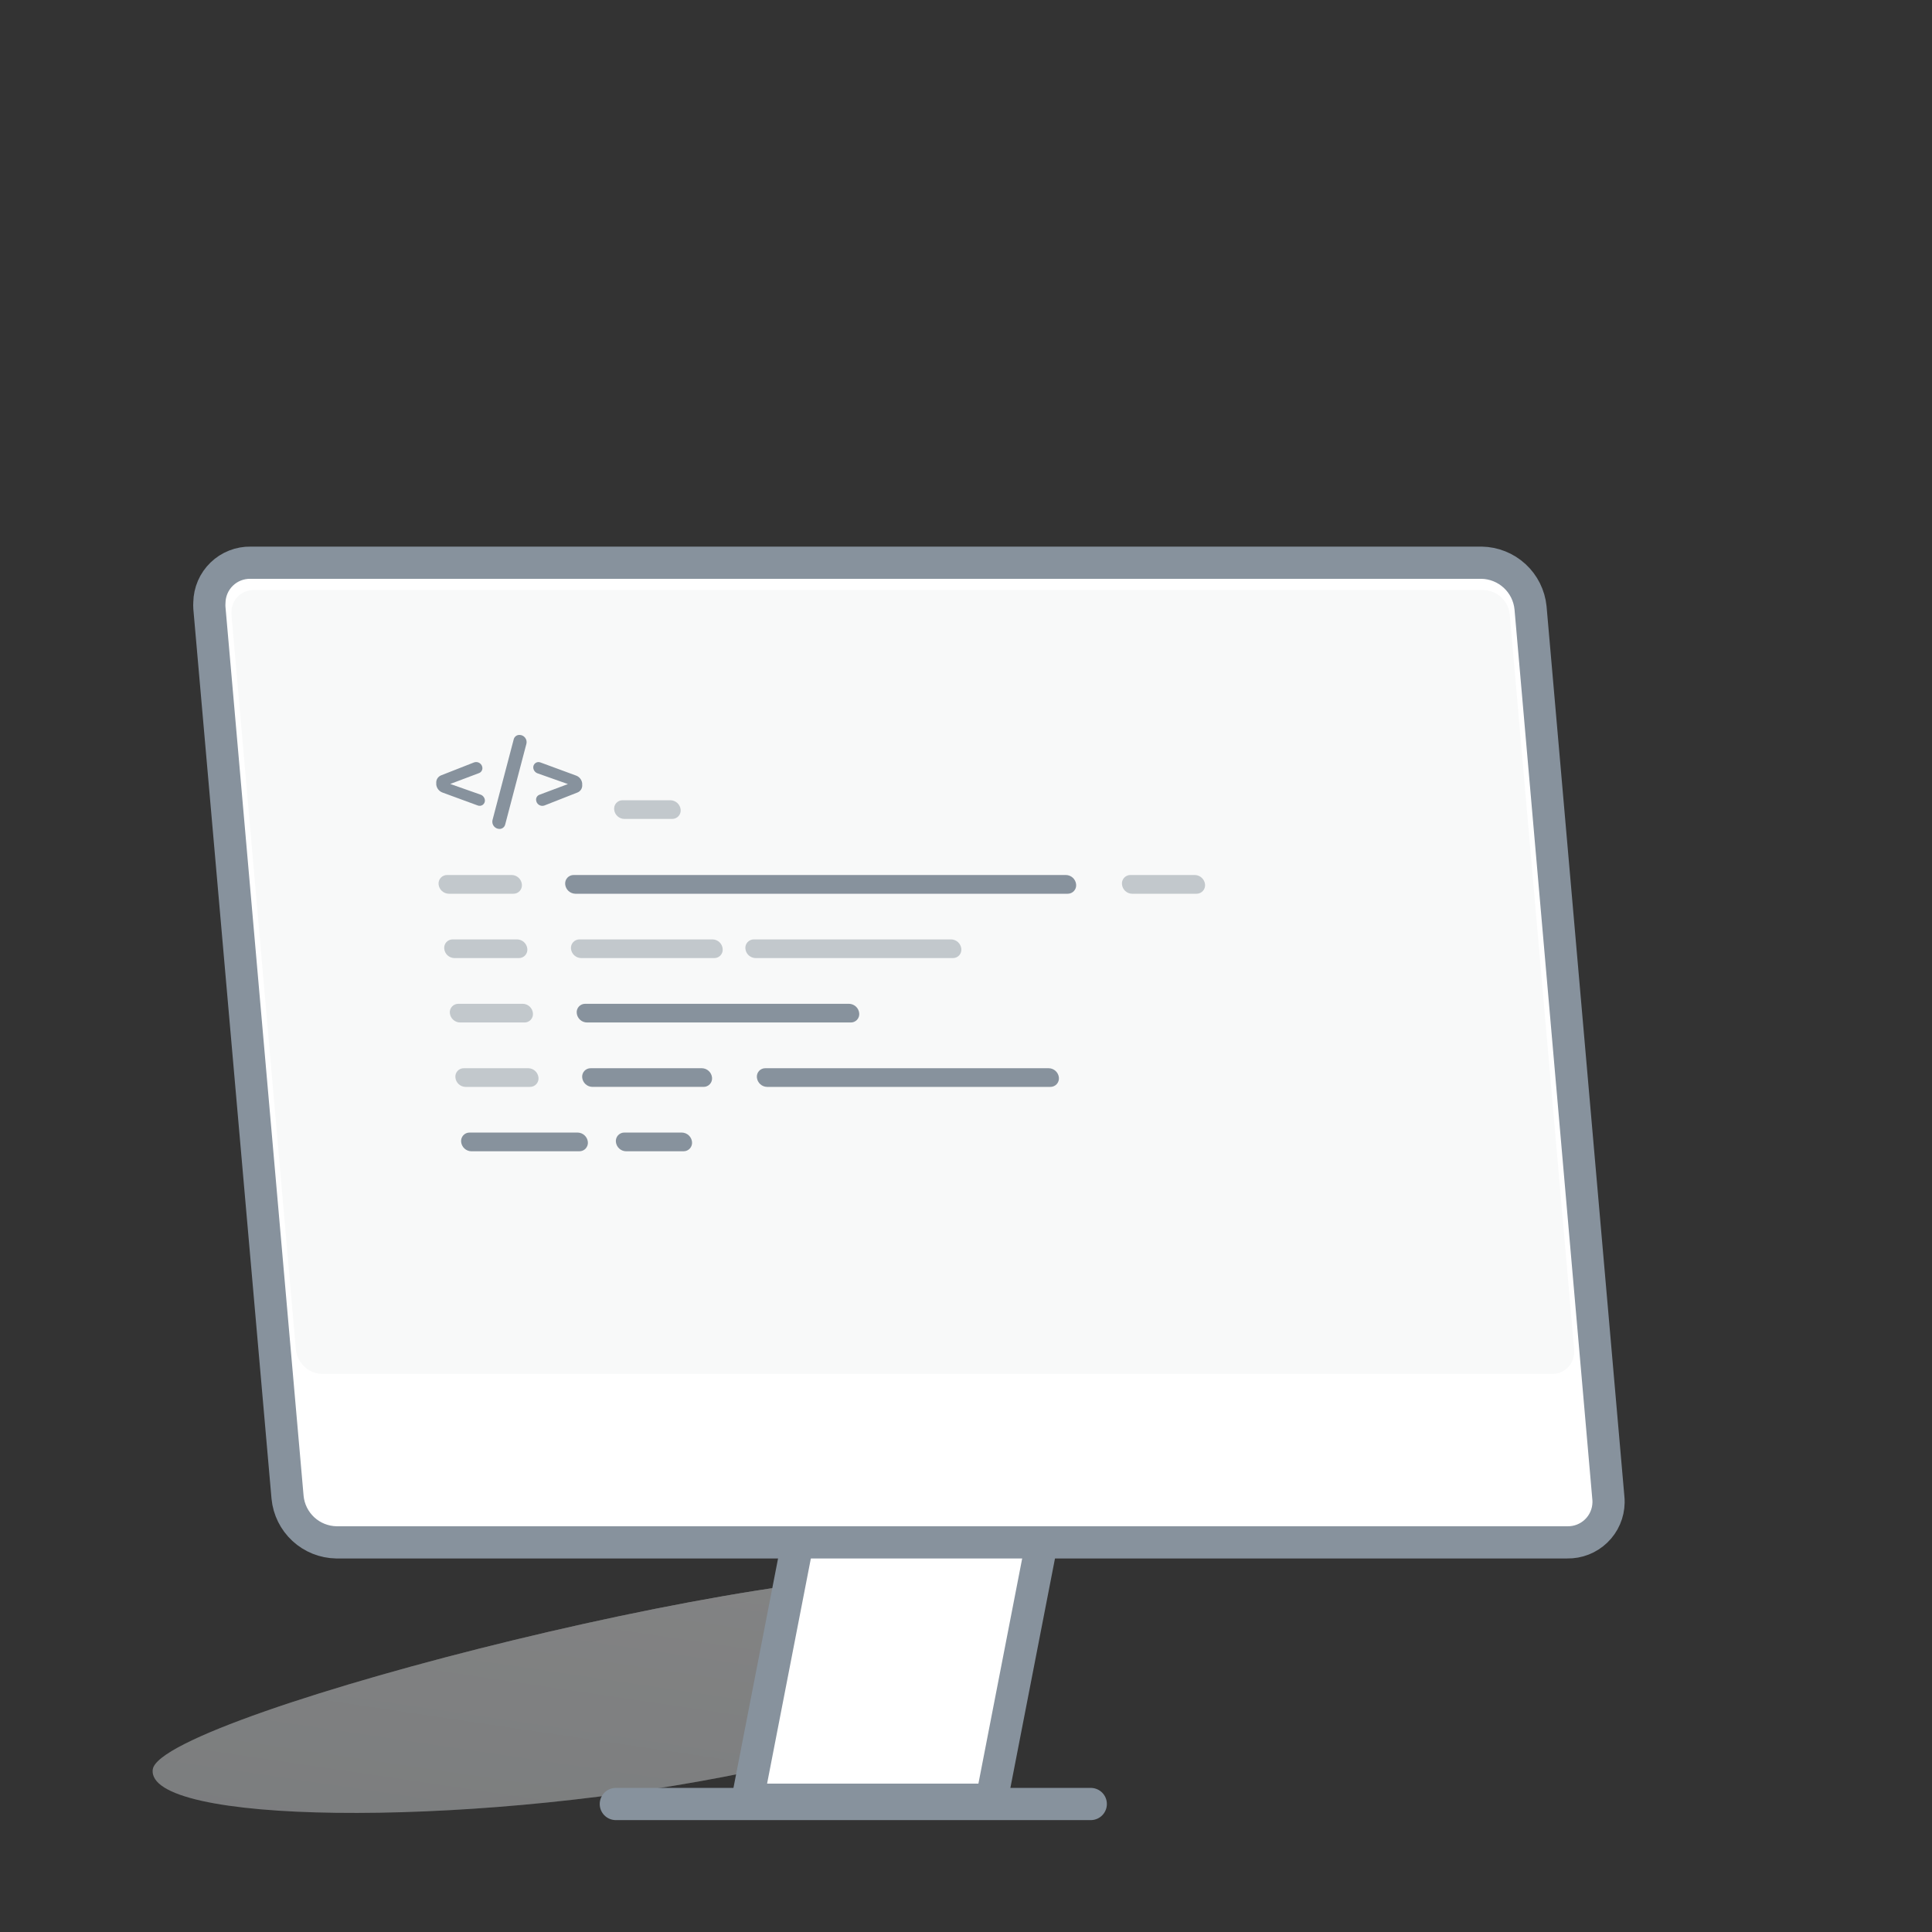 <svg width="120" height="120" viewBox="0 0 120 120" fill="none" xmlns="http://www.w3.org/2000/svg">
<rect x="0" y="0" width="120" height="120" fill="#333333" stroke="none"/>
<g opacity="0.4">
<path fill-rule="evenodd" clip-rule="evenodd" d="M9.49 109.899C9.952 106.495 51.964 95.794 60.198 98.149C68.433 100.503 61.414 107.179 44.971 110.358C28.528 113.538 9.029 113.304 9.49 109.899Z" fill="#E6EBEE"/>
<path fill-rule="evenodd" clip-rule="evenodd" d="M9.49 109.899C9.952 106.495 51.964 95.794 60.198 98.149C68.433 100.503 61.414 107.179 44.971 110.358C28.528 113.538 9.029 113.304 9.49 109.899Z" fill="url(#paint0_linear_936_34288)"/>
</g>
<path d="M38.25 112.05H67.75" stroke="#87929D" stroke-width="2" stroke-linecap="round" stroke-linejoin="round"/>
<path d="M46.432 111.785L52.342 81.384H67.505L61.595 111.785H46.432Z" fill="white" stroke="#87929D" stroke-width="2" stroke-linecap="round" stroke-linejoin="round"/>
<path d="M20.891 95.799H97.347C97.678 95.805 98.007 95.746 98.315 95.624C98.623 95.503 98.904 95.322 99.142 95.092C99.38 94.862 99.571 94.588 99.702 94.284C99.834 93.981 99.904 93.654 99.91 93.323C99.912 93.212 99.907 93.102 99.894 92.992L95.064 37.751C94.988 36.993 94.637 36.289 94.077 35.773C93.516 35.257 92.786 34.964 92.025 34.951H15.568C15.237 34.944 14.908 35.004 14.6 35.125C14.292 35.246 14.011 35.427 13.773 35.657C13.535 35.887 13.345 36.161 13.213 36.465C13.082 36.769 13.011 37.095 13.006 37.426C12.998 37.536 12.998 37.647 13.006 37.757L17.861 93.001C17.934 93.758 18.283 94.462 18.842 94.978C19.401 95.494 20.13 95.786 20.891 95.799Z" fill="white" stroke="#87929D" stroke-width="2" stroke-linecap="round" stroke-linejoin="round"/>
<path d="M20.027 85.339H96.385C96.564 85.342 96.742 85.311 96.909 85.246C97.075 85.18 97.228 85.083 97.357 84.959C97.486 84.834 97.589 84.686 97.661 84.522C97.732 84.358 97.771 84.181 97.774 84.002C97.779 83.942 97.779 83.882 97.774 83.822L93.773 38.162C93.731 37.752 93.54 37.371 93.236 37.092C92.932 36.813 92.536 36.656 92.124 36.649H15.769C15.59 36.645 15.412 36.677 15.245 36.742C15.078 36.807 14.925 36.905 14.796 37.029C14.666 37.153 14.563 37.302 14.491 37.466C14.419 37.63 14.38 37.807 14.376 37.986C14.373 38.045 14.373 38.104 14.376 38.162L18.378 83.832C18.421 84.241 18.613 84.62 18.917 84.897C19.221 85.175 19.616 85.332 20.027 85.339Z" fill="#F8F9F9"/>
<path d="M31.873 55.512H27.873C27.715 55.508 27.564 55.447 27.447 55.34C27.331 55.233 27.258 55.087 27.241 54.93C27.233 54.856 27.242 54.781 27.265 54.711C27.288 54.64 27.326 54.575 27.376 54.52C27.427 54.465 27.488 54.422 27.556 54.392C27.624 54.362 27.698 54.347 27.773 54.348H31.787C31.945 54.351 32.096 54.412 32.212 54.519C32.328 54.627 32.4 54.773 32.415 54.93C32.424 55.005 32.416 55.081 32.392 55.153C32.368 55.224 32.329 55.29 32.278 55.345C32.226 55.401 32.163 55.444 32.094 55.473C32.024 55.502 31.949 55.515 31.873 55.512Z" fill="#C2C8CC"/>
<path d="M41.745 50.865H38.779C38.621 50.863 38.469 50.803 38.353 50.696C38.236 50.59 38.163 50.444 38.147 50.286C38.139 50.213 38.146 50.138 38.169 50.067C38.191 49.996 38.229 49.931 38.279 49.876C38.329 49.82 38.39 49.777 38.459 49.747C38.527 49.718 38.601 49.703 38.675 49.705H41.645C41.803 49.708 41.955 49.768 42.071 49.876C42.188 49.983 42.261 50.129 42.277 50.286C42.284 50.36 42.276 50.435 42.253 50.505C42.23 50.576 42.191 50.641 42.141 50.695C42.091 50.75 42.03 50.793 41.961 50.822C41.893 50.852 41.819 50.866 41.745 50.865Z" fill="#C2C8CC"/>
<path d="M74.316 55.512H70.316C70.158 55.509 70.007 55.448 69.891 55.341C69.775 55.234 69.703 55.087 69.688 54.93C69.68 54.856 69.687 54.782 69.71 54.711C69.733 54.64 69.771 54.575 69.821 54.52C69.871 54.465 69.932 54.422 70 54.392C70.068 54.362 70.141 54.347 70.216 54.348H74.216C74.374 54.352 74.525 54.413 74.642 54.52C74.758 54.627 74.831 54.773 74.848 54.93C74.855 55.004 74.847 55.079 74.824 55.15C74.801 55.22 74.763 55.285 74.712 55.34C74.662 55.395 74.601 55.439 74.533 55.468C74.465 55.498 74.391 55.513 74.316 55.512Z" fill="#C2C8CC"/>
<path d="M66.32 55.512H35.737C35.579 55.509 35.427 55.448 35.311 55.341C35.194 55.234 35.121 55.088 35.105 54.93C35.097 54.856 35.105 54.782 35.128 54.711C35.151 54.64 35.188 54.575 35.238 54.52C35.288 54.465 35.349 54.422 35.417 54.392C35.485 54.362 35.559 54.347 35.633 54.348H66.208C66.367 54.351 66.519 54.412 66.635 54.519C66.751 54.626 66.825 54.773 66.84 54.93C66.848 55.003 66.841 55.077 66.819 55.148C66.796 55.218 66.759 55.282 66.71 55.337C66.661 55.392 66.601 55.436 66.533 55.466C66.466 55.496 66.393 55.512 66.32 55.512Z" fill="#87929D"/>
<path d="M32.221 59.508H28.225C28.067 59.506 27.915 59.446 27.798 59.34C27.682 59.233 27.609 59.087 27.593 58.93C27.584 58.856 27.591 58.781 27.614 58.71C27.637 58.639 27.674 58.574 27.724 58.519C27.774 58.464 27.835 58.42 27.904 58.391C27.972 58.361 28.046 58.347 28.121 58.348H32.121C32.279 58.351 32.431 58.412 32.547 58.519C32.664 58.626 32.737 58.772 32.753 58.93C32.761 59.004 32.753 59.079 32.73 59.149C32.707 59.22 32.669 59.285 32.618 59.34C32.568 59.395 32.507 59.438 32.438 59.467C32.37 59.496 32.296 59.51 32.221 59.508Z" fill="#C2C8CC"/>
<path d="M44.355 59.508H36.096C35.939 59.505 35.787 59.445 35.671 59.339C35.554 59.232 35.481 59.087 35.464 58.93C35.457 58.856 35.465 58.781 35.488 58.71C35.512 58.64 35.55 58.575 35.6 58.52C35.65 58.465 35.711 58.421 35.779 58.392C35.848 58.362 35.921 58.347 35.996 58.348H44.255C44.413 58.35 44.565 58.41 44.682 58.518C44.799 58.625 44.871 58.772 44.886 58.93C44.895 59.004 44.887 59.079 44.864 59.149C44.841 59.22 44.803 59.285 44.752 59.34C44.702 59.395 44.641 59.438 44.572 59.467C44.504 59.496 44.429 59.51 44.355 59.508Z" fill="#C2C8CC"/>
<path d="M59.185 59.508H46.93C46.772 59.505 46.621 59.445 46.504 59.339C46.388 59.232 46.314 59.087 46.298 58.93C46.29 58.856 46.297 58.781 46.32 58.71C46.343 58.639 46.382 58.574 46.432 58.519C46.482 58.464 46.544 58.42 46.612 58.391C46.681 58.361 46.755 58.347 46.829 58.348H59.077C59.236 58.351 59.387 58.412 59.504 58.519C59.62 58.626 59.694 58.772 59.709 58.93C59.717 59.003 59.71 59.077 59.687 59.148C59.664 59.218 59.627 59.282 59.578 59.337C59.528 59.392 59.467 59.435 59.4 59.465C59.332 59.494 59.259 59.509 59.185 59.508Z" fill="#C2C8CC"/>
<path d="M32.573 63.508H28.573C28.415 63.506 28.264 63.445 28.148 63.339C28.031 63.232 27.958 63.087 27.941 62.93C27.933 62.856 27.941 62.781 27.964 62.71C27.987 62.639 28.025 62.574 28.075 62.519C28.125 62.464 28.187 62.42 28.256 62.391C28.324 62.361 28.398 62.347 28.473 62.348H32.473C32.631 62.351 32.782 62.412 32.898 62.519C33.014 62.627 33.086 62.773 33.101 62.93C33.109 63.004 33.102 63.078 33.079 63.149C33.056 63.219 33.018 63.284 32.968 63.339C32.918 63.394 32.857 63.437 32.789 63.466C32.721 63.495 32.647 63.51 32.573 63.508Z" fill="#C2C8CC"/>
<path d="M52.825 63.508H36.455C36.297 63.506 36.145 63.446 36.029 63.34C35.912 63.233 35.839 63.087 35.823 62.93C35.814 62.856 35.821 62.781 35.844 62.71C35.867 62.639 35.904 62.574 35.954 62.519C36.004 62.464 36.066 62.42 36.134 62.391C36.202 62.361 36.276 62.347 36.351 62.348H52.735C52.894 62.351 53.045 62.412 53.162 62.519C53.278 62.626 53.352 62.773 53.367 62.93C53.376 63.005 53.368 63.081 53.344 63.152C53.32 63.224 53.281 63.289 53.23 63.344C53.178 63.399 53.115 63.442 53.045 63.471C52.975 63.499 52.9 63.512 52.825 63.508Z" fill="#87929D"/>
<path d="M32.922 67.509H28.914C28.756 67.506 28.605 67.445 28.489 67.338C28.373 67.23 28.301 67.084 28.286 66.927C28.278 66.853 28.285 66.779 28.308 66.708C28.331 66.638 28.369 66.573 28.419 66.518C28.469 66.463 28.53 66.42 28.598 66.391C28.666 66.362 28.74 66.347 28.814 66.349H32.814C32.972 66.351 33.123 66.412 33.239 66.518C33.356 66.625 33.429 66.77 33.446 66.927C33.454 67 33.447 67.075 33.424 67.145C33.401 67.216 33.364 67.28 33.314 67.335C33.265 67.39 33.204 67.434 33.136 67.464C33.069 67.494 32.996 67.509 32.922 67.509Z" fill="#C2C8CC"/>
<path d="M43.694 67.508H36.793C36.634 67.506 36.483 67.445 36.366 67.338C36.25 67.231 36.177 67.084 36.161 66.927C36.153 66.853 36.161 66.778 36.185 66.708C36.208 66.637 36.246 66.573 36.296 66.518C36.346 66.463 36.408 66.42 36.476 66.391C36.544 66.362 36.618 66.347 36.692 66.349H43.594C43.751 66.351 43.903 66.412 44.019 66.518C44.136 66.625 44.209 66.77 44.226 66.927C44.234 67.001 44.226 67.076 44.203 67.147C44.18 67.218 44.142 67.283 44.092 67.338C44.041 67.393 43.98 67.437 43.911 67.466C43.843 67.496 43.769 67.51 43.694 67.508Z" fill="#87929D"/>
<path d="M65.239 67.509H47.644C47.486 67.506 47.334 67.445 47.218 67.338C47.101 67.231 47.028 67.085 47.012 66.927C47.004 66.853 47.012 66.778 47.035 66.707C47.058 66.637 47.096 66.572 47.146 66.517C47.197 66.462 47.258 66.419 47.327 66.39C47.395 66.361 47.469 66.347 47.544 66.349H65.138C65.296 66.351 65.448 66.412 65.564 66.518C65.68 66.625 65.754 66.77 65.77 66.927C65.778 67.001 65.77 67.076 65.746 67.146C65.723 67.217 65.685 67.282 65.635 67.337C65.585 67.392 65.524 67.436 65.455 67.465C65.387 67.495 65.313 67.51 65.239 67.509Z" fill="#87929D"/>
<path d="M35.982 71.508H29.274C29.116 71.505 28.965 71.444 28.848 71.337C28.732 71.23 28.659 71.084 28.642 70.927C28.634 70.853 28.642 70.778 28.665 70.707C28.688 70.636 28.726 70.571 28.776 70.516C28.826 70.46 28.888 70.417 28.956 70.387C29.025 70.358 29.099 70.344 29.174 70.345H35.881C36.039 70.349 36.191 70.409 36.307 70.517C36.423 70.624 36.497 70.769 36.513 70.927C36.521 71.001 36.513 71.076 36.489 71.146C36.466 71.217 36.428 71.282 36.378 71.337C36.328 71.392 36.266 71.435 36.198 71.465C36.13 71.495 36.056 71.509 35.982 71.508Z" fill="#87929D"/>
<path d="M42.452 71.508H38.886C38.728 71.506 38.576 71.445 38.46 71.338C38.343 71.231 38.27 71.084 38.254 70.927C38.246 70.853 38.254 70.778 38.277 70.707C38.3 70.637 38.337 70.572 38.387 70.517C38.437 70.462 38.498 70.418 38.566 70.388C38.634 70.359 38.708 70.344 38.782 70.345H42.351C42.509 70.349 42.661 70.409 42.777 70.516C42.893 70.624 42.967 70.769 42.983 70.927C42.991 71.001 42.983 71.076 42.959 71.146C42.936 71.217 42.898 71.282 42.848 71.337C42.798 71.391 42.736 71.435 42.668 71.465C42.6 71.494 42.526 71.509 42.452 71.508Z" fill="#87929D"/>
<path d="M29.736 48.025L27.966 48.693L29.851 49.357C29.922 49.382 29.985 49.427 30.031 49.486C30.078 49.545 30.108 49.616 30.117 49.691C30.123 49.748 30.114 49.805 30.091 49.858C30.068 49.91 30.031 49.955 29.985 49.989C29.939 50.023 29.884 50.044 29.828 50.05C29.771 50.057 29.713 50.048 29.661 50.025L27.478 49.224C27.375 49.185 27.286 49.119 27.219 49.033C27.152 48.947 27.11 48.844 27.097 48.736V48.65C27.087 48.547 27.11 48.445 27.163 48.357C27.216 48.269 27.296 48.2 27.391 48.161L29.449 47.353C29.505 47.334 29.564 47.328 29.623 47.335C29.682 47.342 29.738 47.362 29.787 47.395C29.837 47.427 29.878 47.47 29.909 47.521C29.939 47.571 29.957 47.628 29.962 47.687C29.968 47.761 29.949 47.834 29.908 47.895C29.867 47.957 29.806 48.002 29.736 48.025Z" fill="#87929D"/>
<path d="M32.268 45.648C32.334 45.648 32.399 45.663 32.459 45.692C32.518 45.721 32.57 45.763 32.611 45.815C32.653 45.866 32.682 45.926 32.697 45.99C32.712 46.055 32.713 46.122 32.699 46.186L31.378 51.213C31.358 51.293 31.312 51.363 31.246 51.413C31.181 51.463 31.101 51.489 31.018 51.486C30.952 51.485 30.887 51.469 30.828 51.44C30.769 51.41 30.716 51.368 30.675 51.317C30.634 51.265 30.605 51.205 30.59 51.14C30.575 51.076 30.574 51.009 30.588 50.944L31.909 45.917C31.929 45.838 31.976 45.768 32.041 45.719C32.107 45.67 32.187 45.645 32.268 45.648Z" fill="#87929D"/>
<path d="M36.161 48.65V48.736C36.172 48.838 36.15 48.942 36.097 49.03C36.043 49.119 35.962 49.187 35.866 49.224L33.812 50.032C33.756 50.052 33.697 50.058 33.638 50.051C33.58 50.044 33.523 50.023 33.474 49.991C33.424 49.959 33.383 49.916 33.352 49.865C33.322 49.814 33.304 49.757 33.299 49.698C33.291 49.628 33.307 49.557 33.344 49.496C33.381 49.436 33.437 49.389 33.504 49.364L35.274 48.7L33.385 48.032C33.314 48.006 33.252 47.96 33.206 47.901C33.16 47.841 33.131 47.77 33.123 47.695C33.117 47.638 33.126 47.58 33.149 47.528C33.172 47.475 33.209 47.43 33.255 47.396C33.301 47.362 33.355 47.341 33.412 47.335C33.469 47.329 33.526 47.338 33.579 47.361L35.773 48.169C35.876 48.205 35.967 48.269 36.035 48.354C36.104 48.439 36.147 48.541 36.161 48.65Z" fill="#87929D"/>
<defs>
<linearGradient id="paint0_linear_936_34288" x1="24.153" y1="115.301" x2="27.419" y2="93.247" gradientUnits="userSpaceOnUse">
<stop stop-color="white" stop-opacity="0"/>
<stop offset="1" stop-color="white" stop-opacity="0.8"/>
</linearGradient>
</defs>
</svg>
